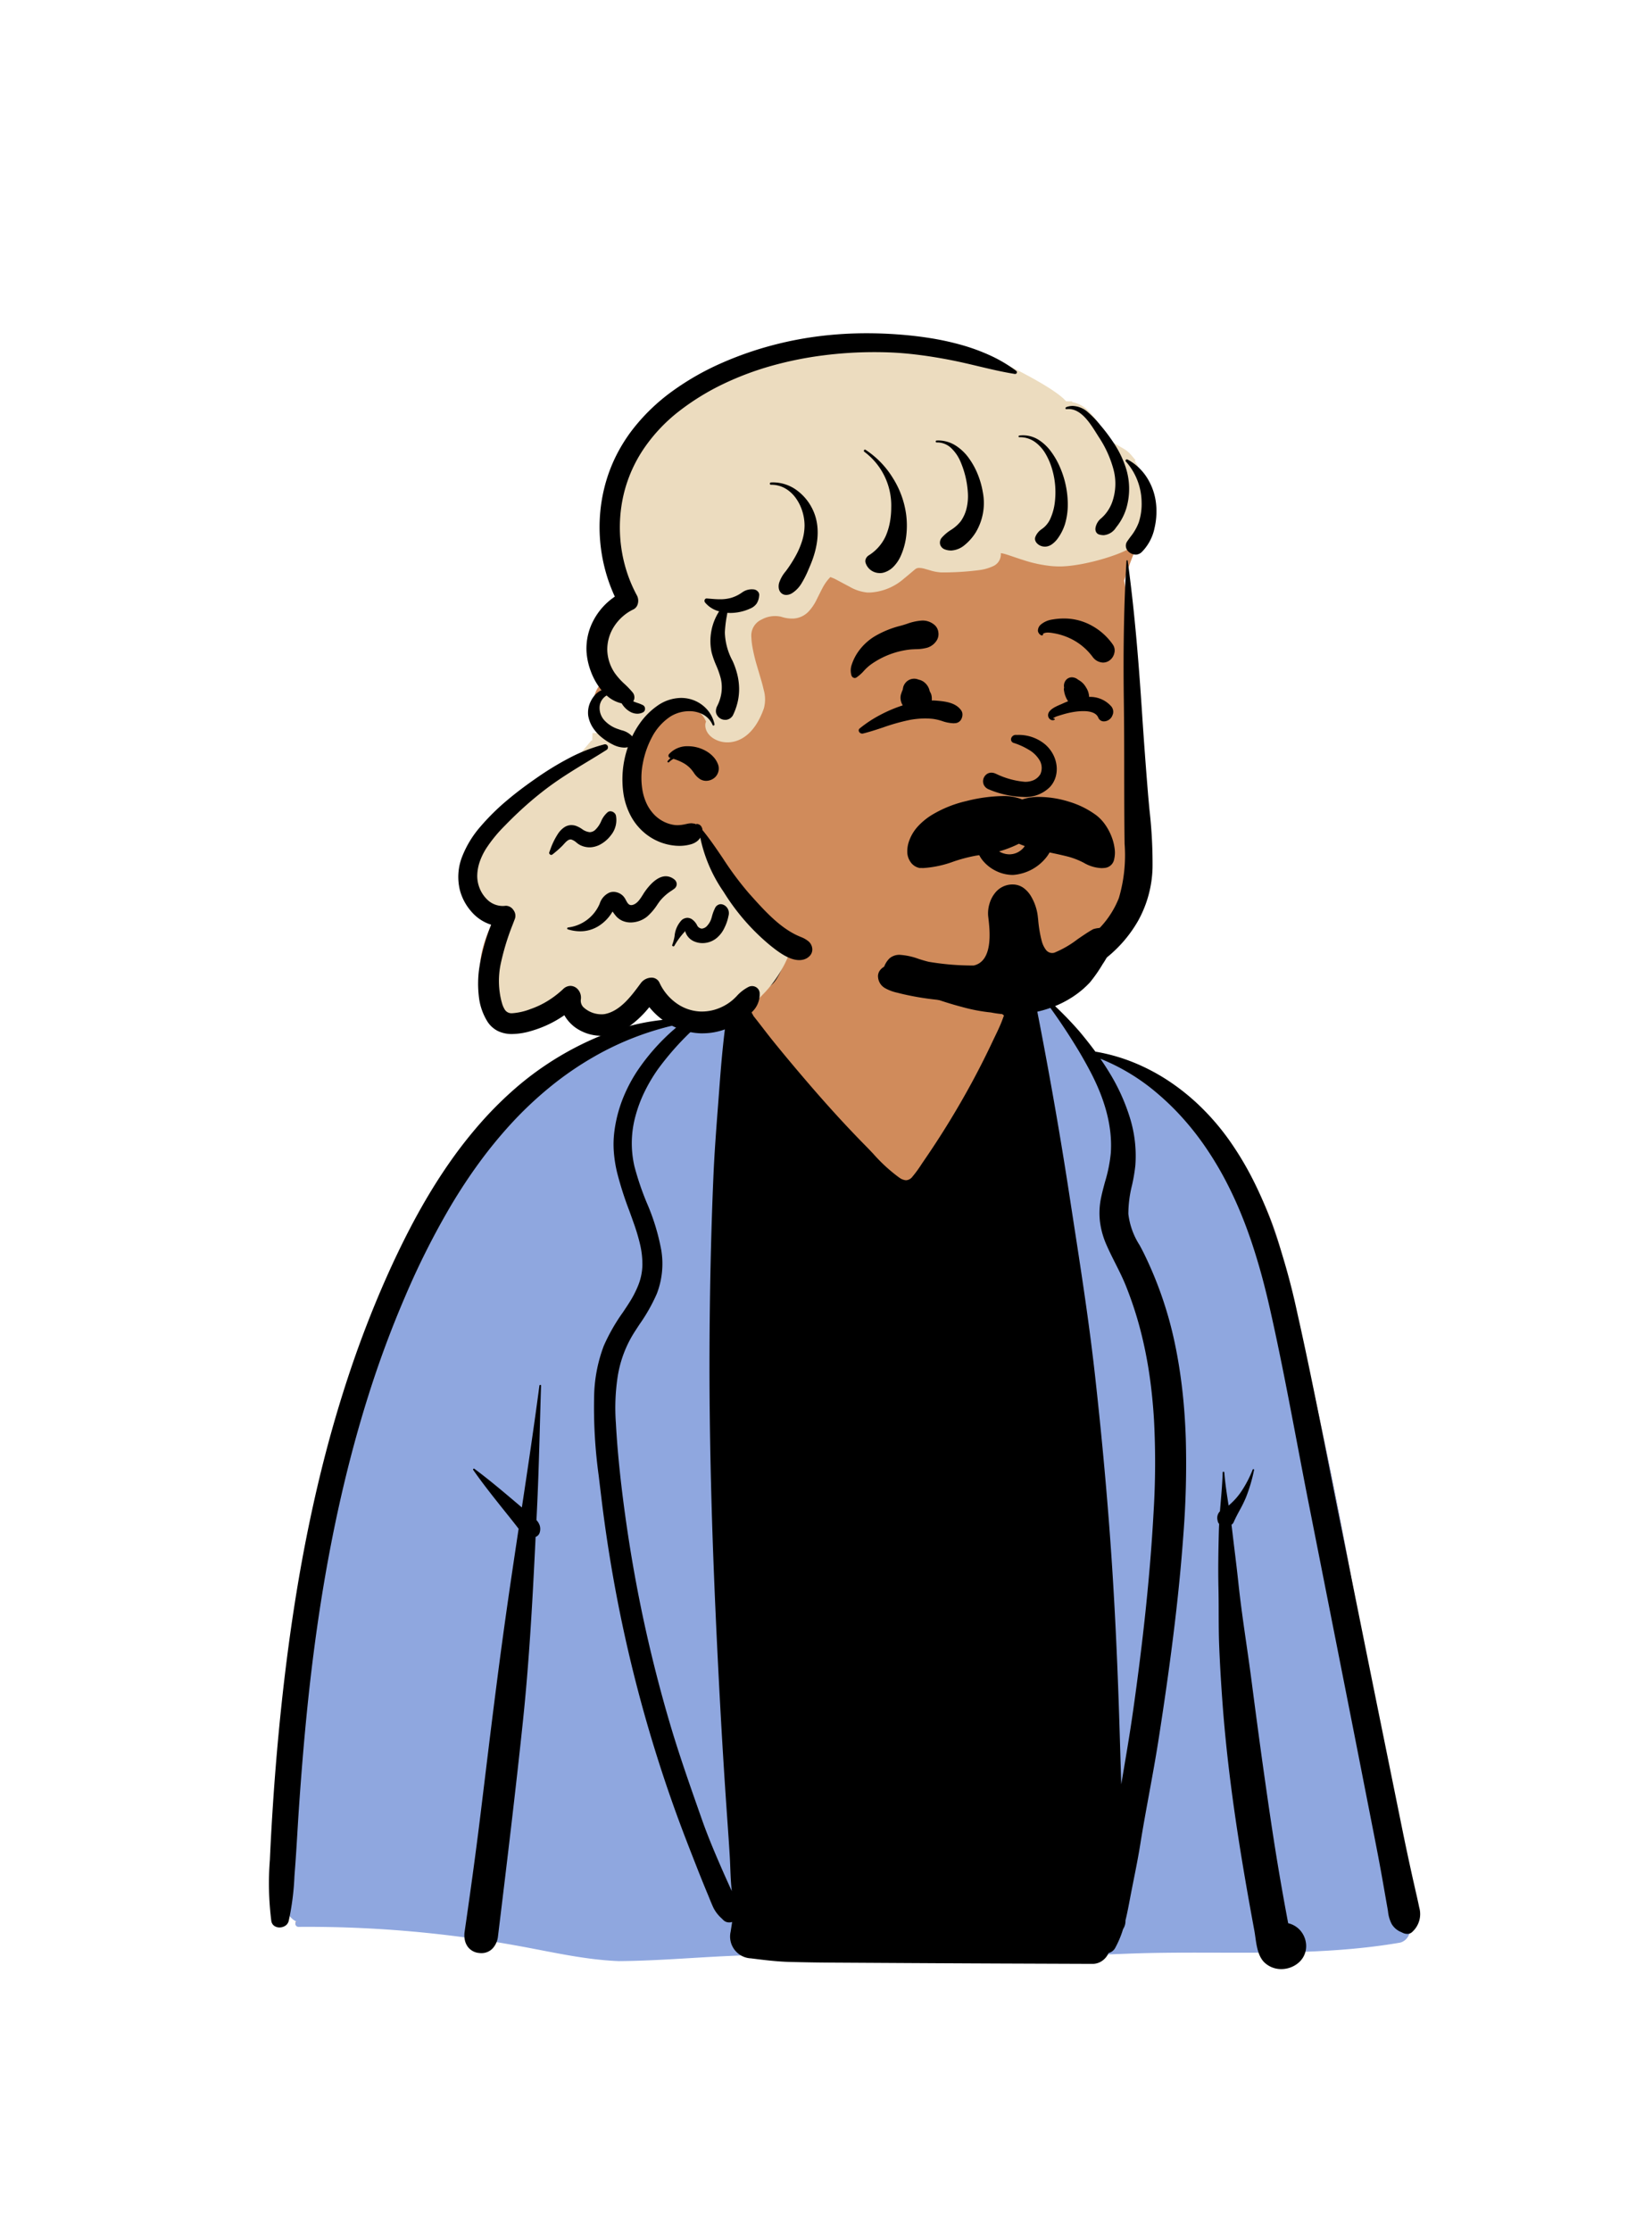 <svg id="peep-81" xmlns="http://www.w3.org/2000/svg" width="240" height="324" viewBox="0 0 240 324">
  <g id="BODY" transform="translate(31.056 135.053)">
    <path id="_Skin" data-name="✋ Skin" d="M145.681,58.086c-2.933-13.9-13.333-24.684-27.321-30.057-2.689-1.521-5.295-8.049-8.908-9.244-.579-.192.335,1.333,0,1.425a3.84,3.84,0,0,1-3.853-.814c-2.358-2.1-3.1-8.222-4.532-10.991C93.505-6.2,74.626-.485,72.1,15.657a59.03,59.03,0,0,1-6.176,3.09c-1.977.954-3.716,3.265-5.753,4.092-1.818.737-4.813.215-6.644.858C45.1,26.652,37.964,30.382,32.37,37.94c-1.179,1.594-2.507,3.554-3.58,5.164-5.53,6.368-9.371,13.506-12.908,21.164-9.9,22.477-12.589,47.365-15,71.582.055,4.237-2.756,15.987,1.4,18.019a.444.444,0,0,0,.3.771,170.658,170.658,0,0,1,31.434,2.672c5.007.885,9.987,2.1,15.087,2.3,10.587-.073,21.136-1.848,31.709-.168,12.71,0,28.157-.371,42.3-.914,13.215-.508,26.5.64,39.553-1.609a1.916,1.916,0,0,0,1.321-2.327,146.287,146.287,0,0,1-3.142-17.04,26.4,26.4,0,0,0-1.49-10.9Q154.04,92.087,145.681,58.086Z" transform="translate(9.718 -9.933)" fill="#d08b5b"/>
    <path id="_Jacket" data-name="🧥 Jacket" d="M109.452,1.441c.335-.091-.579-1.616,0-1.425,3.613,1.2,6.22,7.723,8.908,9.244,13.988,5.373,24.388,16.158,27.321,30.057q8.385,33.947,13.67,68.563a26.4,26.4,0,0,1,1.49,10.9l.135.9a136.749,136.749,0,0,0,3.007,16.137,1.916,1.916,0,0,1-1.321,2.327c-12.9,2.223-26.036,1.126-39.1,1.592l-2.724.1c-13.507.5-27.992.829-40.024.829-10.573-1.679-21.122.1-31.709.168-5.1-.2-10.08-1.414-15.087-2.3a170.658,170.658,0,0,0-31.434-2.672.444.444,0,0,1-.3-.771c-4.157-2.031-1.346-13.781-1.4-18.019L1.1,114.9C3.461,91.373,6.282,67.3,15.882,45.5l.288-.62c3.459-7.423,7.24-14.348,12.621-20.544l.329-.493c1.008-1.506,2.19-3.236,3.251-4.671C37.964,11.614,45.1,7.884,53.523,4.928c1.832-.643,4.827-.12,6.644-.858,1.905-.773,3.55-2.845,5.372-3.89v7.8L91.906,33.962,106.86,11.023l1.521-9.4A5.371,5.371,0,0,0,109.452,1.441Z" transform="translate(9.718 8.919)" fill="#8fa7df"/>
    <path id="_Ink" data-name="🖍 Ink" d="M147.074,155.476a3.518,3.518,0,0,1-2.457-.954c-.931-.9-1.142-2.388-1.327-3.7-.045-.317-.087-.617-.138-.9l-.257-1.394c-1.1-6.015-1.936-11.037-2.617-15.8-.817-5.721-1.393-10.927-1.759-15.915-.223-3.052-.38-5.748-.48-8.243-.066-1.635-.07-3.3-.075-4.9,0-.935-.005-1.9-.02-2.855l-.013-.706c-.062-2.811-.007-5.636.061-8.27.009-.367.026-.733.04-1.01a.909.909,0,0,1-.2-.38l-.038-.173a1.384,1.384,0,0,1,.355-1.287c.037-.466.077-.94.116-1.4v0c.118-1.387.239-2.822.279-4.232a.111.111,0,0,1,.115-.114.121.121,0,0,1,.124.114c.125,1.6.378,3.229.623,4.8a9.921,9.921,0,0,0,2.083-2.414,16.4,16.4,0,0,0,1.405-2.781A.112.112,0,0,1,143,82.87a.1.1,0,0,1,.1.133A23.057,23.057,0,0,1,141.917,87,18.789,18.789,0,0,1,141,88.863c-.3.55-.6,1.119-.853,1.7a.886.886,0,0,1-.321.385l.043.333.04.333c.118,1.02.244,2.053.366,3.052.147,1.206.3,2.453.437,3.681l.123,1.124c.309,2.915.735,5.87,1.148,8.728v0c.251,1.737.51,3.534.74,5.3.528,4.061,1.161,8.868,1.851,13.734.642,4.521,1.337,9.336,2.149,14.12.334,1.969.688,3.97,1.053,5.945l.283,1.515a3.354,3.354,0,0,1,1.8,1.1,3.5,3.5,0,0,1,.79,1.831,3.22,3.22,0,0,1-.328,1.856,3.168,3.168,0,0,1-.6.811,3.665,3.665,0,0,1-.915.648A3.843,3.843,0,0,1,147.074,155.476Zm-27.422-.758h-.009l-13.836-.053c-5.7-.023-11.494-.056-17.1-.089H88.7l-7-.04c-1.836-.009-3.825-.043-6.08-.1-1.913-.053-3.787-.29-5.6-.518a3.17,3.17,0,0,1-2.954-3.889c.043-.29.09-.584.135-.868v-.008c.026-.161.054-.344.082-.522a1.364,1.364,0,0,1-.428.069,1.187,1.187,0,0,1-.837-.327l-.319-.312a5.216,5.216,0,0,1-1.118-1.451c-.2-.419-.38-.86-.552-1.287-.074-.184-.15-.373-.228-.56-.55-1.314-1.091-2.65-1.61-3.971-1.118-2.844-2.121-5.41-3.063-8.015-1.91-5.279-3.628-10.723-5.108-16.181-1.308-4.825-2.457-9.785-3.416-14.743-.95-4.909-1.737-9.939-2.339-14.951l-.288-2.388-.084-.705a72.565,72.565,0,0,1-.659-11.7,21.739,21.739,0,0,1,1.395-7.137,27.24,27.24,0,0,1,2.8-4.9c.184-.276.374-.561.559-.843l.141-.216.141-.221a15.088,15.088,0,0,0,1.372-2.63,8.429,8.429,0,0,0,.6-2.9,12.629,12.629,0,0,0-.352-3.092,28.581,28.581,0,0,0-.895-2.992l-.17-.483-.114-.32c-.123-.343-.249-.69-.371-1.027l-.007-.019a49.608,49.608,0,0,1-1.776-5.572,19.149,19.149,0,0,1-.457-2.863,14.562,14.562,0,0,1,.058-2.959A19.856,19.856,0,0,1,51.306,29.3a22.224,22.224,0,0,1,2.13-4.162,30.557,30.557,0,0,1,6.391-6.95,42.693,42.693,0,0,0-12.59,4.772A47.115,47.115,0,0,0,40.786,27.4,54.35,54.35,0,0,0,35.1,32.78a65.982,65.982,0,0,0-4.651,5.7c-1.386,1.9-2.744,3.964-4.034,6.131A113.79,113.79,0,0,0,19.8,57.736a151.912,151.912,0,0,0-5.356,14.411c-1.484,4.689-2.833,9.684-4.009,14.846-1.1,4.829-2.075,9.934-2.9,15.174-.762,4.851-1.424,10.007-1.967,15.324-.486,4.755-.9,9.768-1.272,15.327-.064.968-.123,1.952-.18,2.9v.006c-.1,1.624-.2,3.3-.326,4.953-.035.448-.067.9-.1,1.344a37.391,37.391,0,0,1-.834,6.469,1.161,1.161,0,0,1-.506.7,1.527,1.527,0,0,1-.827.24,1.315,1.315,0,0,1-.762-.229,1.057,1.057,0,0,1-.427-.707,43.143,43.143,0,0,1-.211-8.887l.012-.268c.125-2.812.3-5.78.505-8.822.426-6.182.995-12.235,1.69-17.99.658-5.455,1.445-10.738,2.337-15.7.967-5.372,2.1-10.59,3.36-15.509,1.349-5.252,2.9-10.354,4.6-15.166.891-2.513,1.845-5,2.837-7.407,1.018-2.466,2.1-4.91,3.23-7.264s2.3-4.617,3.48-6.691c1.293-2.277,2.648-4.433,4.027-6.408a64.908,64.908,0,0,1,4.662-5.937,53.27,53.27,0,0,1,5.386-5.28A44.888,44.888,0,0,1,48.511,19.8a32.631,32.631,0,0,1,6.031-1.781,33.142,33.142,0,0,1,6.218-.58h.017a48.255,48.255,0,0,1,6.68-4.257.14.14,0,0,1,.067-.017.145.145,0,0,1,.131.091.128.128,0,0,1-.031.145l-.071.07h0c-.034.033-.069.068-.1.1a1.162,1.162,0,0,1,.762.389,14.886,14.886,0,0,1,2.174,3.113c.456.57.909,1.158,1.348,1.726h0c.484.628.985,1.277,1.489,1.9,1.394,1.726,2.931,3.57,4.7,5.637,2.917,3.412,5.634,6.4,8.308,9.135l.48.489c.358.362.707.732,1.078,1.124a23.586,23.586,0,0,0,3.688,3.392l.094.063a1.839,1.839,0,0,0,.97.378,1.259,1.259,0,0,0,.936-.529,16.835,16.835,0,0,0,1.272-1.737v0c.091-.136.185-.276.278-.413l.114-.167A125.361,125.361,0,0,0,102.114,26.7c.952-1.757,1.877-3.577,2.751-5.41l.26-.548c.12-.255.243-.511.363-.758.355-.736.722-1.5,1.014-2.271.086-.229.173-.466.266-.727a7.725,7.725,0,0,1-2.736-4.242,6.411,6.411,0,0,1-.155-2.309,6.714,6.714,0,0,1,.656-2.21.311.311,0,0,1,.288-.167.343.343,0,0,1,.345.249,9.231,9.231,0,0,0,1.5,3.327,6.378,6.378,0,0,0,1.177,1.317,6.121,6.121,0,0,0,.777.517c.16.095.324.192.482.3a1.78,1.78,0,0,1,.275-.021,1.941,1.941,0,0,1,1.4.6L110.7,13.7a.151.151,0,0,1,.038-.12.209.209,0,0,1,.154-.063.171.171,0,0,1,.178.133c1.979,9.984,3.612,19.159,4.993,28.049l.64,4.148.6,3.894c.952,6.182,1.944,12.781,2.694,19.511,1.035,9.307,1.813,17.886,2.381,26.226.537,7.914.927,16.329,1.228,26.482.043,1.452.088,2.929.132,4.356v.036q.035,1.144.07,2.288l.451-2.663c.408-2.415.877-5.224,1.271-8.006.731-5.153,1.319-9.866,1.8-14.409.537-5.094.922-9.827,1.177-14.47a117.214,117.214,0,0,0,.063-13.317c-.135-2.3-.361-4.524-.67-6.622a61.468,61.468,0,0,0-1.317-6.525,53.109,53.109,0,0,0-2.1-6.376c-.452-1.126-1.006-2.225-1.541-3.287-.425-.844-.864-1.716-1.25-2.6a12.074,12.074,0,0,1-.974-3.431,10.848,10.848,0,0,1,.178-3.564c.159-.757.363-1.509.56-2.237a21.412,21.412,0,0,0,.84-4.215,17.155,17.155,0,0,0-.086-3.085,20.354,20.354,0,0,0-.593-3.012,25.507,25.507,0,0,0-1-2.914c-.372-.906-.812-1.846-1.31-2.793-.483-.919-1.017-1.874-1.587-2.839a90.4,90.4,0,0,0-5.525-8.171.118.118,0,0,1-.015-.129.175.175,0,0,1,.15-.091.134.134,0,0,1,.1.04c.475.47.972.947,1.452,1.408a51.2,51.2,0,0,1,3.9,4.026c.865,1.039,1.607,1.981,2.267,2.879a26.579,26.579,0,0,1,5.72,1.64,29.038,29.038,0,0,1,5.2,2.8,32.288,32.288,0,0,1,4.591,3.779,35.137,35.137,0,0,1,3.88,4.563,45.684,45.684,0,0,1,3.5,5.808,59.031,59.031,0,0,1,2.7,6.219,101.21,101.21,0,0,1,3.727,13.056c1.624,7.2,3.084,14.566,4.5,21.69v0c.5,2.518,1.015,5.121,1.533,7.693.616,3.053,1.241,6.158,1.846,9.161l.023.116c1.394,6.924,2.836,14.083,4.268,21.137l.092.453.026.126c.967,4.759,1.967,9.68,2.948,14.52.512,2.52,1.06,5.087,1.629,7.632.1.426.195.858.291,1.277l0,.012c.2.857.4,1.744.581,2.619a3.492,3.492,0,0,1-.976,3.5,1.025,1.025,0,0,1-.779.326,1.493,1.493,0,0,1-.626-.145l-.143-.067-.138-.067a2.78,2.78,0,0,1-1.359-1.183,5.075,5.075,0,0,1-.516-1.791h0c-.021-.129-.042-.262-.065-.393-.144-.816-.29-1.645-.43-2.447l-.012-.07q-.145-.825-.29-1.651c-.38-2.158-.787-4.268-1.17-6.227l-2.033-10.361c-.446-2.272-1.034-5.267-1.631-8.286-1.8-9.11-3.626-18.349-5.393-27.285l-.461-2.334c-.589-2.977-1.165-6.01-1.723-8.942-1.219-6.411-2.479-13.04-3.943-19.505l-.121-.531-.123-.53c-.513-2.183-1.034-4.157-1.6-6.032-.628-2.1-1.286-4.019-2.012-5.866a57.512,57.512,0,0,0-2.561-5.634,48.336,48.336,0,0,0-3.243-5.335,40.951,40.951,0,0,0-3.055-3.837,37.488,37.488,0,0,0-3.548-3.459,29.842,29.842,0,0,0-8.378-5.119c.434.625.849,1.261,1.234,1.89a28.767,28.767,0,0,1,3.007,6.522,18.634,18.634,0,0,1,.84,7.1,24.831,24.831,0,0,1-.489,2.887,17.292,17.292,0,0,0-.526,4.129,10.67,10.67,0,0,0,1.63,4.54h0c.218.4.444.824.645,1.233A55.464,55.464,0,0,1,131.6,64.635c.46,2.188.827,4.491,1.092,6.845.247,2.2.412,4.523.492,6.907a132.165,132.165,0,0,1-.34,13.855c-.335,4.7-.825,9.607-1.5,15-.562,4.511-1.235,9.254-2.119,14.925-.409,2.622-.895,5.276-1.365,7.842v0c-.441,2.408-.9,4.9-1.288,7.353-.274,1.716-.621,3.456-.956,5.139-.153.77-.312,1.566-.462,2.349l-.226,1.189c-.113.59-.251,1.285-.41,1.969l-.094.39v.07a2.148,2.148,0,0,1-.347,1.194,14.527,14.527,0,0,1-1.126,2.7,1.519,1.519,0,0,1-.987.784,2.682,2.682,0,0,1-.909,1.118A2.424,2.424,0,0,1,119.652,154.719ZM66.129,14.841c-.658.62-1.335,1.243-1.99,1.844l-.007.006c-.452.416-.92.845-1.377,1.271l-.411.384-.409.386A41.165,41.165,0,0,0,56.5,24.787a23.736,23.736,0,0,0-1.921,3.235A19.524,19.524,0,0,0,53.26,31.51a14.9,14.9,0,0,0-.171,7.4A40.814,40.814,0,0,0,54.884,44.2a31.465,31.465,0,0,1,2.105,6.89,12.111,12.111,0,0,1-.645,6.29,25.3,25.3,0,0,1-2.512,4.448l0,0c-.262.4-.532.809-.792,1.218a16.857,16.857,0,0,0-2.379,6.319,30.243,30.243,0,0,0-.272,6.8c.127,2.333.323,4.723.6,7.306.243,2.276.543,4.655.918,7.273.7,4.866,1.579,9.775,2.627,14.59s2.281,9.64,3.671,14.363c1.33,4.521,2.917,9.03,4.451,13.39l.237.673c.844,2.4,1.822,4.708,2.752,6.847.476,1.091.995,2.252,1.587,3.549-.133-1.114-.178-2.262-.221-3.372v0c-.021-.545-.043-1.108-.075-1.654-.1-1.712-.223-3.449-.341-5.128-.043-.615-.092-1.312-.138-1.98-.323-4.69-.623-9.546-.891-14.433-.525-9.618-.9-18.042-1.157-25.753-.3-9.245-.441-17.676-.417-25.774.027-8.928.219-17.6.571-25.779.145-3.378.407-6.808.661-10.126v0c.047-.619.1-1.32.152-1.994l.064-.865c.242-3.263.566-7.1,1.14-10.851a8.029,8.029,0,0,1-.41-1.124l-.038-.144.027,0A1.207,1.207,0,0,1,66.129,14.841ZM30.84,153.159a2.791,2.791,0,0,1-.373-.026,2.3,2.3,0,0,1-1.577-.879,2.52,2.52,0,0,1-.446-1.012,3.412,3.412,0,0,1-.028-1.188c.679-4.686,1.557-10.878,2.328-17.212l.8-6.549c.9-7.408,1.97-16.023,3.2-24.534.494-3.426,1-6.794,1.517-10.229l-.179-.233c-.553-.719-1.13-1.438-1.688-2.133h0l-.009-.012-.543-.677c-1.593-2-2.913-3.676-4.183-5.5a.1.1,0,0,1,0-.11.129.129,0,0,1,.108-.072.093.093,0,0,1,.058.02c1.842,1.361,3.589,2.818,5.364,4.316l1.542,1.306c.9-5.941,1.764-11.765,2.55-17.688a.131.131,0,0,1,.13-.115.107.107,0,0,1,.078.031.113.113,0,0,1,.029.084c-.057,1.8-.107,3.627-.156,5.4-.11,3.978-.224,8.091-.414,12.132l-.095,1.993a2.148,2.148,0,0,1,.476.788,1.753,1.753,0,0,1,0,1,.958.958,0,0,1-.6.649l-.09,1.853c-.391,8-.875,16.554-1.759,24.972-1.081,10.295-2.349,20.744-3.576,30.849l-.041.336a3.093,3.093,0,0,1-.756,1.731A2.218,2.218,0,0,1,30.84,153.159ZM72.013,12.982a1.111,1.111,0,0,1-.649-.185l-.178-.135-.086-.07a1.273,1.273,0,0,1-.336-1.272,6.42,6.42,0,0,1,1.144-1.745,11.724,11.724,0,0,0,.725-.945,17.576,17.576,0,0,0,1.407-2.557,27.046,27.046,0,0,0,1.471-4.939c.08-.348.162-.707.247-1.062A.09.09,0,0,1,75.85,0a.1.1,0,0,1,.1.071,12.4,12.4,0,0,1-.135,6.565,19.15,19.15,0,0,1-1.206,3.348l-.175.377a10.634,10.634,0,0,1-.721,1.348A3.847,3.847,0,0,1,72.684,12.8,1.214,1.214,0,0,1,72.013,12.982Z" transform="translate(8.028 -4.565)"/>
  </g>
  <g id="HEAD" transform="translate(78.592 38.043)">
    <path id="_Skin-2" data-name="✋ Skin" d="M97.794,18.908c-.468-1.185-1.3-2.674-2.68-2.733-1.071-3.281-3.732-6.623-7.435-6.534C76.811-1.5,63.129-.975,48.825,1.383c-7.547,1.4-15.209,4.151-20.838,9.573-6.741,6.383-9.366,17.521-4.087,25.593C19.338,39,19.249,44.816,21.2,49.014c-2.345,1.626-2.488,5.572.153,6.812a2.41,2.41,0,0,0,.227,1.685A22.287,22.287,0,0,1,17.157,60.1a2.087,2.087,0,0,0-1.131,1.372C11.4,64.519-.136,71.955,0,77.873-.066,80.96,2.218,82.992,4.994,83.8c-1.652,3.31-2.906,7.177-1.324,10.748.437,1.079,3.712,4.25,3.876,4.308.288.248,4.986-1.914,7.269-3.017a4.555,4.555,0,0,0,6.177,3.41c2.517-.761,4.064-2.9,5.652-4.84,2.107,4.608,8.307,4.661,12.314,2.674a15.8,15.8,0,0,0,7.858-8.4,43.12,43.12,0,0,0,26.35,3.542,2.562,2.562,0,0,0,2.926,1.286C80.766,92.1,85.934,92.024,89.9,88.8c8.26-5.943,8.955-16.9,8.379-26.241-.511-9.313-.064-18.7-1.752-27.915a53.162,53.162,0,0,1,3.08-7.658C100.829,24.311,100.8,20.339,97.794,18.908Z" transform="translate(-11.806 11.624)" fill="#d08b5b"/>
    <path id="_Hair" data-name="💈 Hair" d="M58.823,0h.321q.8.005,1.589.031A58.319,58.319,0,0,1,69.72,1.11l.5.1c.816.16,1.547.321,2.712.594l2.313.547c1.178.275,2.045.466,2.845.619l.1.02S84.358,5.947,86.349,7.9l.2.2.085.085L87.5,8.2l.008.11h.007a4.395,4.395,0,0,1,2.36,1.275l.077.075.074.075A12.446,12.446,0,0,1,91.657,11.9l.14.222.252.4.2.321q.2.315.382.624l.12.205.087.151,2.235,1.307a3.824,3.824,0,0,1,.883.724l.073.081.071.083.609.726-.123.128.059.078.106.146.1.148.1.15.043.066.066.142.032.071.025.058.076.039.155.281a10.314,10.314,0,0,1,1.269,4.813,9.62,9.62,0,0,1-.467,3.266,7.271,7.271,0,0,1-1.1,2.038l-.434.6-.089.123-.106.15-.049.071c-.706,1.025-6.74,2.966-10.449,3.059l-.112,0h-.143q-.531,0-1.026-.039a19.126,19.126,0,0,1-4.31-.913l-.322-.1-1.707-.575-.129-.042-.156-.049a5.512,5.512,0,0,0-.835-.206l-.038,0,0,.071v.121a1.886,1.886,0,0,1-1.207,1.728,6.621,6.621,0,0,1-1.841.524l-.122.019a41.128,41.128,0,0,1-5.218.332q-.142,0-.286,0a6.916,6.916,0,0,1-1.733-.34l-.369-.106-.2-.055a3.712,3.712,0,0,0-.773-.151l-.057,0h-.056a.864.864,0,0,0-.57.179l-.085.068-1.146.963c-.149.125-.283.235-.381.313l-.04.032a8.137,8.137,0,0,1-4.84,2.01l-.118,0h-.123q-.135,0-.27,0A6.328,6.328,0,0,1,55.14,35.1l-.219-.112-.153-.08-.248-.132-.787-.422-.4-.211a5.543,5.543,0,0,0-.929-.416l-.029-.008-.017.016A6.655,6.655,0,0,0,51.2,35.369l-.058.108-.084.161-.547,1.092-.1.2a7.067,7.067,0,0,1-1.148,1.735A3.311,3.311,0,0,1,47,39.742l-.091,0-.108,0a4.915,4.915,0,0,1-1.369-.2l-.114-.033-.111-.034a4,4,0,0,0-2.8.4,2.549,2.549,0,0,0-1.52,2.371,11.294,11.294,0,0,0,.174,1.659l.029.164a25.3,25.3,0,0,0,.6,2.463l.61,2.063.069.241.069.248c.1.361.178.675.243.971a4.987,4.987,0,0,1,.041,2.706c-1.1,3.193-3.01,4.889-5.185,4.96l-.075,0h-.093c-1.67-.018-3.184-1.109-3.165-2.523a1.161,1.161,0,0,1,.079-.411l.022-.053.011-.022-.017-.042a3.875,3.875,0,0,0-3.095-2.308l-.079-.009-.078-.008c-.077-.007-.153-.011-.225-.014l-.071,0h-.085c-1.858,0-3.7,1.243-5.143,3.271a11.255,11.255,0,0,0-.833,1.373l-.083.164-.4.825-.272.8c-1.5,4.392-.739,8.987,2.182,11.363l.089.071a6.96,6.96,0,0,0,3.611,1.465c.152.016.305.025.452.029l.109,0h.125a4.922,4.922,0,0,0,1.212-.159,1.645,1.645,0,0,0,.658-.307,1,1,0,0,0,.1-.093l.022-.027L32.5,71.1l2,.3a19.038,19.038,0,0,0,2.916,6.968l.1.161.175.277.178.277a30.783,30.783,0,0,0,6.273,7.2l.161.13.216.171.2.155c.385.3.705.532,1.026.74l.08.051.757.481-.351.826a17.728,17.728,0,0,1-3.346,5.173l-.132.139-.969,1-.745-.951a.078.078,0,0,0-.042-.02l-.014,0h-.018l-.012,0-.012.006a4.712,4.712,0,0,0-1.3.989l-.064.066-.074.078-.1.107A8.015,8.015,0,0,1,33.9,97.872l-.133,0h-.134l-.144,0a8,8,0,0,1-6.9-4.756c-.052-.11-.1-.146-.187-.154h-.056a.918.918,0,0,0-.631.3L25.7,93.3l-.5.67-.191.253c-1.775,2.336-3.233,3.614-5.19,4a3.272,3.272,0,0,1-.49.057l-.105,0h-.061a5.416,5.416,0,0,1-2.568-.673,2.681,2.681,0,0,1-1.54-2.531l.006-.07.014-.116c.065-.579-.4-.894-.751-.61l-.024.02-.029.027a14.316,14.316,0,0,1-4.943,3.072l-.16.056-.237.081a8.96,8.96,0,0,1-2.789.592,2.215,2.215,0,0,1-1.781-.761,3.433,3.433,0,0,1-.652-1.267l-.03-.093L3.61,95.8l-.041-.139a12.929,12.929,0,0,1-.124-6.007,32.155,32.155,0,0,1,1.62-5.41l.16-.425.33-.868c.033-.087-.165-.391-.287-.425l-.014,0-.112.012c-.078.007-.157.013-.238.016l-.123,0H4.7C2.025,82.524-.016,79.9,0,77.112.023,74.5,1.331,72.262,3.829,69.6l.217-.229.235-.244.232-.238a52.363,52.363,0,0,1,6.851-5.939l.2-.14.218-.154c.8-.56,1.569-1.067,2.64-1.734l.63-.39L17.6,57.511l.181-.1.032-1.048,2.461.051a4.941,4.941,0,0,1-1.562-1.21,3.379,3.379,0,0,1,.477-5.1l.06-.039.716-.443.586.515a3.829,3.829,0,0,0,1.616.884l.089.02.442.094.086.14.05-.072a.075.075,0,0,0,0-.021l0-.01-.009-.014-.056-.069-.061-.074a11.625,11.625,0,0,0-.817-.843L21.6,49.9l-.219-.213a8.25,8.25,0,0,1-1.2-1.4,7.318,7.318,0,0,1-1.284-3.958,7.6,7.6,0,0,1,4.4-6.846c.093-.043.161-.353.05-.557a22,22,0,0,1-1.988-15.628A22.86,22.86,0,0,1,29.824,8.736C37.172,3.04,47.365.1,58.18,0l.328,0Z" transform="translate(-10.334 12.047)" fill="#ecdcbf"/>
    <path id="_Ink-2" data-name="🖍 Ink" d="M20.794,102.024h-.116a6.548,6.548,0,0,1-3.093-.837,5.614,5.614,0,0,1-2.174-2.15,16.268,16.268,0,0,1-4.567,2.212l-.146.043a10.326,10.326,0,0,1-2.863.478,4.718,4.718,0,0,1-2-.4,3.857,3.857,0,0,1-1.616-1.439,8.7,8.7,0,0,1-1.239-3.707,15.916,15.916,0,0,1,.054-3.94,28.787,28.787,0,0,1,1.746-6.388A6.287,6.287,0,0,1,1.9,83.984,7.684,7.684,0,0,1,.886,82.524a7.572,7.572,0,0,1-.646-1.64,8.043,8.043,0,0,1,.354-4.951A14.848,14.848,0,0,1,3.23,71.638a32.747,32.747,0,0,1,3.88-3.825c1.266-1.07,2.688-2.146,4.349-3.289a43.007,43.007,0,0,1,4.672-2.841,23.64,23.64,0,0,1,5.081-1.977.482.482,0,0,1,.118-.015.426.426,0,0,1,.4.316.433.433,0,0,1-.187.5c-.914.583-1.854,1.153-2.762,1.7-1.7,1.031-3.454,2.1-5.105,3.282-1.167.838-2.338,1.768-3.482,2.764-1.077.938-2.164,1.967-3.231,3.056l-.23.236A20.456,20.456,0,0,0,4.05,74.828a9.406,9.406,0,0,0-.926,1.906A6.523,6.523,0,0,0,2.757,78.8a4.807,4.807,0,0,0,.351,1.806,4.67,4.67,0,0,0,1,1.54A3.255,3.255,0,0,0,6.44,83.174a3.217,3.217,0,0,0,.389-.024,1,1,0,0,1,.121-.007,1.354,1.354,0,0,1,1.076.639A1.348,1.348,0,0,1,8.239,85l-.33.867a35.087,35.087,0,0,0-1.7,5.52,12,12,0,0,0,.076,5.658l.039.132a3.586,3.586,0,0,0,.47,1.1,1.162,1.162,0,0,0,1,.474H7.82a9.12,9.12,0,0,0,2.7-.616,12.572,12.572,0,0,0,2.514-1.2,13.984,13.984,0,0,0,2.208-1.7,1.54,1.54,0,0,1,1.054-.457,1.47,1.47,0,0,1,1.085.512,1.8,1.8,0,0,1,.435,1.4l-.006.046a1.369,1.369,0,0,0,.354,1.122,3.855,3.855,0,0,0,2.68,1.046,2.421,2.421,0,0,0,.466-.041c2.217-.44,3.816-2.6,5.1-4.336l.136-.183a1.965,1.965,0,0,1,1.506-.763,1.26,1.26,0,0,1,1.194.763,7.5,7.5,0,0,0,2.408,2.922A6.417,6.417,0,0,0,35.221,98.5l.182,0a6.633,6.633,0,0,0,1.9-.28,7.215,7.215,0,0,0,1.754-.8,6.83,6.83,0,0,0,1.283-1.045l.1-.1a5.918,5.918,0,0,1,1.7-1.331,1.139,1.139,0,0,1,1.346.195,1.041,1.041,0,0,1,.3.755A3.507,3.507,0,0,1,42.7,98.541a10.238,10.238,0,0,1-4.583,2.754,9.527,9.527,0,0,1-2.6.371c-.1,0-.194,0-.289,0a9.6,9.6,0,0,1-2.14-.318,10.089,10.089,0,0,1-2.012-.774,10.257,10.257,0,0,1-3.322-2.713,14.756,14.756,0,0,1-3.068,2.9,7.9,7.9,0,0,1-1.83.924A6.342,6.342,0,0,1,20.794,102.024Zm52.825-5.01a37.762,37.762,0,0,1-4.432-.261,40.333,40.333,0,0,1-4.744-.818l-.675-.169a6.323,6.323,0,0,1-1.783-.671,2.012,2.012,0,0,1-.993-1.529,1.418,1.418,0,0,1,.188-.923,1.957,1.957,0,0,1,.706-.659,1.911,1.911,0,0,1,.995-.253,5.581,5.581,0,0,1,1.386.241l.124.032a40.6,40.6,0,0,0,4.151.87,34.544,34.544,0,0,0,5.132.375,38.732,38.732,0,0,0,3.982-.209,31.574,31.574,0,0,0,7.615-1.714,21.455,21.455,0,0,0,6.742-3.877,13.4,13.4,0,0,0,3.961-5.435,21.988,21.988,0,0,0,.83-7.878c0-.241-.008-.515-.011-.78-.037-3.19-.041-6.434-.045-9.572v0c0-3.467-.009-7.052-.058-10.58-.1-7.431.024-14.023.387-20.154a.1.1,0,0,1,.1-.088.069.069,0,0,1,.073.064c1.076,7.828,1.664,15.654,2.1,22.277.236,3.606.518,7.42.837,11.337.071.867.154,1.756.235,2.616h0a68.136,68.136,0,0,1,.441,8.36,16.7,16.7,0,0,1-2.1,7.714,18.817,18.817,0,0,1-5.359,5.943c-3.853,2.839-8.895,4.669-14.985,5.439A38.446,38.446,0,0,1,73.619,97.014Zm-24.091-5.98c-1.535,0-3.19-1.321-4.179-2.11a31.655,31.655,0,0,1-6.663-7.585l-.18-.28a21.471,21.471,0,0,1-3.348-7.814l-.079.128-.014.02a1.916,1.916,0,0,1-.3.323,2.625,2.625,0,0,1-1.07.526,5.993,5.993,0,0,1-1.563.2,7.072,7.072,0,0,1-.718-.037,8,8,0,0,1-2.2-.546,8.1,8.1,0,0,1-1.957-1.139,8.324,8.324,0,0,1-2.166-2.575,10.157,10.157,0,0,1-1.076-3.178,14.265,14.265,0,0,1,.623-6.855,2.272,2.272,0,0,1-.528.06,3.808,3.808,0,0,1-1.611-.421,8.651,8.651,0,0,1-1.417-.874,6.208,6.208,0,0,1-1.43-1.461,4.566,4.566,0,0,1-.774-1.884,3.658,3.658,0,0,1,.407-2.158,3.76,3.76,0,0,1,.655-.924,2.62,2.62,0,0,1,.874-.607,9.6,9.6,0,0,1-1.563-2.769,9.808,9.808,0,0,1-.624-2.933,8.75,8.75,0,0,1,1.04-4.487,9.484,9.484,0,0,1,3.079-3.407A23.7,23.7,0,0,1,21.3,34.2a24.1,24.1,0,0,1-.643-8.519,23.535,23.535,0,0,1,.833-4.224,22.55,22.55,0,0,1,1.556-3.892,23.529,23.529,0,0,1,2.176-3.455A28.182,28.182,0,0,1,31.05,8.449a38.717,38.717,0,0,1,7.175-4.11,49.944,49.944,0,0,1,7.763-2.686A51.448,51.448,0,0,1,52.634.4,55.848,55.848,0,0,1,59.348,0c1.534,0,3.115.061,4.7.181C65.592.3,67.08.469,68.469.69a40.3,40.3,0,0,1,4.473.961,28.839,28.839,0,0,1,4.275,1.544,20.666,20.666,0,0,1,3.829,2.258.257.257,0,0,1,.1.29.247.247,0,0,1-.241.166.332.332,0,0,1-.052,0c-1.789-.286-3.582-.712-5.316-1.125-1.31-.312-2.665-.634-4.011-.894-1.635-.316-3.121-.558-4.545-.739-1.622-.207-3.122-.331-4.586-.379-.648-.021-1.3-.032-1.953-.032a58.257,58.257,0,0,0-7.464.477,52.221,52.221,0,0,0-7.424,1.5,43.528,43.528,0,0,0-7.049,2.643,35.435,35.435,0,0,0-6.339,3.891,23.958,23.958,0,0,0-5.069,5.3,20.156,20.156,0,0,0-3.024,6.668,20.881,20.881,0,0,0-.564,3.791,21.206,21.206,0,0,0,.133,3.822,20.971,20.971,0,0,0,.82,3.733,20.269,20.269,0,0,0,1.5,3.524,1.665,1.665,0,0,1,.1,1.273,1.218,1.218,0,0,1-.632.747A6.605,6.605,0,0,0,23.9,41.121,6.77,6.77,0,0,0,22.691,42.5a6.188,6.188,0,0,0-1.044,3.484,6.269,6.269,0,0,0,1.106,3.385,9.953,9.953,0,0,0,1.435,1.592,12.864,12.864,0,0,1,1.151,1.205,1.131,1.131,0,0,1,.249.656,1.03,1.03,0,0,1-.172.633c.2.086.4.156.6.225a5.7,5.7,0,0,1,.821.33.585.585,0,0,1,.295.533.558.558,0,0,1-.295.51,1.809,1.809,0,0,1-.822.2,2.179,2.179,0,0,1-1.07-.3,3.215,3.215,0,0,1-.886-.75,3.966,3.966,0,0,1-.322-.454,4.824,4.824,0,0,1-2.182-1.144,2.071,2.071,0,0,0-1,1.454,2.677,2.677,0,0,0,.658,2.138,4.66,4.66,0,0,0,2.055,1.3l.092.033c.117.042.233.081.345.118a3.055,3.055,0,0,1,1.564.892,12.554,12.554,0,0,1,1.093-1.868,10.43,10.43,0,0,1,2.589-2.592,6.073,6.073,0,0,1,3.417-1.121c.154,0,.311.007.465.02a5.027,5.027,0,0,1,2.828,1.184,4.8,4.8,0,0,1,.992,1.166,4.612,4.612,0,0,1,.571,1.454.149.149,0,0,1-.033.126.173.173,0,0,1-.129.066.116.116,0,0,1-.109-.077,3.106,3.106,0,0,0-1.394-1.536,4.186,4.186,0,0,0-2.008-.479,5.191,5.191,0,0,0-2.751.789,8.071,8.071,0,0,0-2.651,2.968,13.19,13.19,0,0,0-1.331,3.794,10.821,10.821,0,0,0-.05,3.977,7.684,7.684,0,0,0,.6,1.9A5.965,5.965,0,0,0,28.5,69.941a5.106,5.106,0,0,0,1.334.975,4.866,4.866,0,0,0,1.576.494,3.336,3.336,0,0,0,.439.029,5.432,5.432,0,0,0,1.077-.13l.338-.071a2.773,2.773,0,0,1,.573-.072c.048,0,.1,0,.142.006l.367.049.209.1a.652.652,0,0,0,.122.048h0a.836.836,0,0,0-.173-.114c.033,0,.065,0,.093,0a.822.822,0,0,1,.642.28,1.092,1.092,0,0,1,.245.641.219.219,0,0,1,.055.046c1.061,1.3,2.014,2.713,2.937,4.078a45.951,45.951,0,0,0,3.7,4.972l.735.823C44.873,84.272,47,86.5,49.529,87.574l.305.127a3.812,3.812,0,0,1,1.041.606,1.572,1.572,0,0,1,.552,1.046,1.335,1.335,0,0,1-.335,1.036,1.879,1.879,0,0,1-.949.57A2.476,2.476,0,0,1,49.528,91.034Zm-18.273-2a.192.192,0,0,1-.157-.079.132.132,0,0,1-.011-.129,7.47,7.47,0,0,0,.339-1.273,3.835,3.835,0,0,1,1.038-2.336,1.32,1.32,0,0,1,.823-.322,1.25,1.25,0,0,1,.769.287,2.382,2.382,0,0,1,.591.7l.024.043a.849.849,0,0,0,.715.537,1.181,1.181,0,0,0,.816-.464,2.8,2.8,0,0,0,.549-.95l.03-.1c.024-.079.049-.166.075-.257a5.8,5.8,0,0,1,.428-1.167.968.968,0,0,1,.833-.614,1.166,1.166,0,0,1,.521.143,1.34,1.34,0,0,1,.619,1.557,6.574,6.574,0,0,1-.6,1.76,4.221,4.221,0,0,1-1.026,1.379,3.242,3.242,0,0,1-1.526.756,3.28,3.28,0,0,1-.622.06,2.982,2.982,0,0,1-1.113-.208,2.274,2.274,0,0,1-1.353-1.356,1.024,1.024,0,0,1-.074-.216.473.473,0,0,1-.122.211,10.735,10.735,0,0,0-1.422,1.952A.154.154,0,0,1,31.255,89.038ZM17.711,86.85a6.055,6.055,0,0,1-1.787-.283.129.129,0,0,1-.1-.141.147.147,0,0,1,.135-.132,5.731,5.731,0,0,0,4.5-3.259l.087-.195a2.608,2.608,0,0,1,1.429-1.617,1.751,1.751,0,0,1,.583-.1,2,2,0,0,1,1.465.683,2.642,2.642,0,0,1,.334.524c.2.368.383.715.772.715a.8.8,0,0,0,.207-.029c.667-.179,1.1-.873,1.487-1.484.1-.167.2-.324.3-.464l.092-.129c.693-.95,1.765-2.082,2.935-2.082a1.974,1.974,0,0,1,1.2.433.9.9,0,0,1,.388.718.859.859,0,0,1-.388.685l-.2.142-.126.089-.008.006a7.044,7.044,0,0,0-1.769,1.579c-.1.141-.2.285-.3.425a8.332,8.332,0,0,1-1.5,1.771,3.878,3.878,0,0,1-2.395.863,2.971,2.971,0,0,1-1.207-.244,2.632,2.632,0,0,1-1.007-.78l-.113-.143a4.51,4.51,0,0,1-.3-.422l-.07.1-.019.028-.016.025A6,6,0,0,1,20.521,86,5.014,5.014,0,0,1,17.711,86.85ZM13.516,75.759a.33.33,0,0,1-.259-.145.253.253,0,0,1-.037-.236l.173-.463a10.451,10.451,0,0,1,1.133-2.287,3.42,3.42,0,0,1,.842-.859,1.884,1.884,0,0,1,1.067-.341,2.142,2.142,0,0,1,.685.119,4.124,4.124,0,0,1,.84.44,2.278,2.278,0,0,0,1.14.467,1.214,1.214,0,0,0,.8-.337,3.787,3.787,0,0,0,.853-1.239,3.575,3.575,0,0,1,.964-1.333.617.617,0,0,1,.378-.125.863.863,0,0,1,.509.179.791.791,0,0,1,.3.431,3.485,3.485,0,0,1-.745,2.893A4.767,4.767,0,0,1,20.8,74.145a3.452,3.452,0,0,1-1.634.512h-.09a3.077,3.077,0,0,1-1.439-.364,3.248,3.248,0,0,1-.456-.321,2.079,2.079,0,0,0-.754-.448.546.546,0,0,0-.108-.011c-.37,0-.7.371-1,.7-.087.1-.169.187-.247.263a13.923,13.923,0,0,1-1.421,1.237A.228.228,0,0,1,13.516,75.759ZM36.018,65a1.716,1.716,0,0,1-.879-.241,3.092,3.092,0,0,1-.931-.955,6.437,6.437,0,0,0-.409-.525,4.3,4.3,0,0,0-1.165-.906,7.653,7.653,0,0,0-1.368-.566,2.7,2.7,0,0,0-.652.485.117.117,0,0,1-.084.035.149.149,0,0,1-.13-.079.1.1,0,0,1,.012-.112,2.724,2.724,0,0,1,.439-.454l-.081-.024a.31.31,0,0,1-.219-.212.359.359,0,0,1,.076-.335,3.577,3.577,0,0,1,2.767-1.138,5.3,5.3,0,0,1,2.688.747,4.29,4.29,0,0,1,1.045.867,3.252,3.252,0,0,1,.649,1.138,1.773,1.773,0,0,1-.462,1.751A1.939,1.939,0,0,1,36.018,65Zm2.812-8.859c-.025,0-.05,0-.074,0a1.345,1.345,0,0,1-1.144-.657,1.046,1.046,0,0,1-.182-.642,1.64,1.64,0,0,1,.161-.655l.021-.043a6.031,6.031,0,0,0,.624-1.973,5.657,5.657,0,0,0-.106-2.066,12.842,12.842,0,0,0-.664-1.884,12.955,12.955,0,0,1-.658-1.859A7.988,7.988,0,0,1,37.9,40.383a3.923,3.923,0,0,1-2.034-1.271h0a.391.391,0,0,1-.061-.412.294.294,0,0,1,.278-.187h.028l.374.03.085.007c.494.042.961.081,1.433.081a5.927,5.927,0,0,0,1.619-.2,5.321,5.321,0,0,0,1.51-.719l.1-.067a2.383,2.383,0,0,1,1.611-.452h.017a.949.949,0,0,1,.671.321.7.7,0,0,1,.189.541l-.016.129a2.418,2.418,0,0,1-.358,1.074,2.177,2.177,0,0,1-.928.72,7.039,7.039,0,0,1-2.354.616c-.165.015-.337.023-.511.023-.151,0-.306-.006-.46-.017l-.07.406a17.353,17.353,0,0,0-.292,2.449,9.255,9.255,0,0,0,1.123,4.132l.014.03a11.342,11.342,0,0,1,.679,1.97,9.049,9.049,0,0,1,.254,1.969,8.322,8.322,0,0,1-.206,1.968,9.124,9.124,0,0,1-.7,1.968A1.3,1.3,0,0,1,38.83,56.146Zm8.824-18.14a1.054,1.054,0,0,1-.858-.41,1.238,1.238,0,0,1-.236-.579,1.882,1.882,0,0,1,.054-.761,4.981,4.981,0,0,1,.942-1.663c.108-.143.219-.292.323-.44a18.483,18.483,0,0,0,1.207-1.944,11.661,11.661,0,0,0,.877-2.082,7.621,7.621,0,0,0,.345-2.226,7.02,7.02,0,0,0-.334-2.079,6.572,6.572,0,0,0-.951-1.9,4.89,4.89,0,0,0-1.514-1.381,4.038,4.038,0,0,0-2.024-.534h-.06a.153.153,0,0,1-.159-.156.169.169,0,0,1,.162-.18c.107-.006.215-.009.321-.009a5.853,5.853,0,0,1,3.435,1.146,7.389,7.389,0,0,1,2.329,2.847c1.321,2.8.53,5.914-.365,8.031l-.3.706a14.207,14.207,0,0,1-.949,1.88,4.32,4.32,0,0,1-1.366,1.455A1.723,1.723,0,0,1,47.654,38.006Zm13.564-3.175a2.17,2.17,0,0,1-1.255-.405,2.1,2.1,0,0,1-.786-1.08.853.853,0,0,1,.041-.608,1.1,1.1,0,0,1,.4-.467,6.456,6.456,0,0,0,2.519-2.9,9.563,9.563,0,0,0,.584-1.994A12.021,12.021,0,0,0,62.9,25.3a9.727,9.727,0,0,0-3.9-8.083.18.18,0,0,1-.062-.206.155.155,0,0,1,.142-.114.167.167,0,0,1,.09.029,12.991,12.991,0,0,1,3.942,4.056A13.269,13.269,0,0,1,65.065,26.3a12.55,12.55,0,0,1,.02,3.1,9.983,9.983,0,0,1-.822,2.979,5.273,5.273,0,0,1-1.006,1.491,3.241,3.241,0,0,1-1.525.906A2.141,2.141,0,0,1,61.218,34.831Zm37.193-2.687a1.5,1.5,0,0,1-.762-.215,1.415,1.415,0,0,1-.537-.553,1.111,1.111,0,0,1,.1-1.189c.144-.209.293-.412.436-.609a7.582,7.582,0,0,0,1.214-2.105,8.6,8.6,0,0,0,.413-2.913,9.072,9.072,0,0,0-2.279-5.925.19.19,0,0,1,.135-.32.2.2,0,0,1,.093.024,7.316,7.316,0,0,1,1.53,1.079,7.814,7.814,0,0,1,1.2,1.4,8.81,8.81,0,0,1,1.354,3.46,9.942,9.942,0,0,1,.118,1.953,10.543,10.543,0,0,1-.272,2.055,6.925,6.925,0,0,1-1.865,3.5A1.264,1.264,0,0,1,98.411,32.145Zm-26.853-.59a2.454,2.454,0,0,1-.851-.154,1.088,1.088,0,0,1-.7-.723,1.113,1.113,0,0,1,.249-1,6.194,6.194,0,0,1,1.306-1.1,5.612,5.612,0,0,0,1.428-1.257,5.36,5.36,0,0,0,.853-1.884,7.588,7.588,0,0,0,.2-2.069l-.007-.153a13.435,13.435,0,0,0-1.1-4.625,5.846,5.846,0,0,0-1.353-1.936,2.947,2.947,0,0,0-2-.794h-.088a.125.125,0,0,1-.129-.13.139.139,0,0,1,.133-.148c.077,0,.155-.006.232-.006a4.738,4.738,0,0,1,2.5.72,6.94,6.94,0,0,1,1.929,1.824,10.875,10.875,0,0,1,1.332,2.426,12.164,12.164,0,0,1,.711,2.526,8.292,8.292,0,0,1-1.033,5.867l-.066.1a7.315,7.315,0,0,1-1.513,1.7A3.3,3.3,0,0,1,71.558,31.555Zm13.664-.563a1.679,1.679,0,0,1-.637-.13c-.449-.184-.976-.71-.738-1.3a2.428,2.428,0,0,1,.943-1.129c.107-.083.218-.168.336-.267a3.676,3.676,0,0,0,.96-1.394,8.028,8.028,0,0,0,.576-2.174,12.368,12.368,0,0,0,.069-2.254l-.011-.174a11.784,11.784,0,0,0-.412-2.306,9.81,9.81,0,0,0-.956-2.3A5.607,5.607,0,0,0,83.8,15.8a3.72,3.72,0,0,0-2.193-.705h-.1a.1.1,0,0,1-.11-.1.13.13,0,0,1,.114-.138,4.37,4.37,0,0,1,.554-.036,4.256,4.256,0,0,1,2.293.685,6.754,6.754,0,0,1,1.791,1.721,11.385,11.385,0,0,1,1.28,2.259,13.624,13.624,0,0,1,1.119,5.236,9.969,9.969,0,0,1-.386,2.928l-.042.134a7.265,7.265,0,0,1-1.064,2.063,3.6,3.6,0,0,1-.838.817A1.8,1.8,0,0,1,85.222,30.992Zm8.517-1.666a2.327,2.327,0,0,1-.6-.084.74.74,0,0,1-.477-.38.949.949,0,0,1-.083-.608,2.279,2.279,0,0,1,.862-1.406c.119-.113.241-.23.373-.368a5.715,5.715,0,0,0,1.192-1.967,8.012,8.012,0,0,0,.208-4.639,15.929,15.929,0,0,0-2.156-4.792l-.2-.318-.127-.2-.008-.013c-.938-1.494-2.223-3.541-4.059-3.541a2.523,2.523,0,0,0-.3.019H88.34a.114.114,0,0,1-.117-.1.174.174,0,0,1,.1-.192,2.652,2.652,0,0,1,.948-.18,3.56,3.56,0,0,1,2.242.947,14.084,14.084,0,0,1,1.762,1.841,25.849,25.849,0,0,1,2.074,2.782,14.774,14.774,0,0,1,1.53,3.108,10.021,10.021,0,0,1,.187,6.155,8.176,8.176,0,0,1-1.421,2.72l-.082.1A2.36,2.36,0,0,1,93.739,29.326Z" transform="translate(-12.016 10.356)"/>
  </g>
  <g id="FACE" transform="translate(112.183 77.354)">
    <path id="_Ink-3" data-name="🖍 Ink" d="M23.523,37.239a5.539,5.539,0,0,1-2.3-.525A5.758,5.758,0,0,1,19.31,35.3a4.459,4.459,0,0,1-.876-1.488,3.788,3.788,0,0,1-.173-1.748.6.6,0,0,1,.646-.534.954.954,0,0,1,.748.351l.128.174a7.278,7.278,0,0,0,1.4,1.5,2.971,2.971,0,0,0,1.852.693A2.705,2.705,0,0,0,25.25,33.1a3.254,3.254,0,0,0,.492-1.188,4.013,4.013,0,0,1,.356-.987,1.716,1.716,0,0,1,1.528-.842,1.666,1.666,0,0,1,1.691,1.263,3.5,3.5,0,0,1-.066,1.754,4.725,4.725,0,0,1-.835,1.583,6.791,6.791,0,0,1-4.774,2.552Zm1.524-11.323A13.948,13.948,0,0,1,20.025,24.8a1.323,1.323,0,0,1-.679-.621,1.239,1.239,0,0,1-.094-.795,1.293,1.293,0,0,1,.4-.695,1.149,1.149,0,0,1,.78-.3,1.467,1.467,0,0,1,.461.078l.255.106h0a11.928,11.928,0,0,0,4.162,1.143,3.052,3.052,0,0,0,1.279-.249,2.2,2.2,0,0,0,.969-.873,2.236,2.236,0,0,0-.038-1.861,4.3,4.3,0,0,0-1.7-1.7,10.029,10.029,0,0,0-2.209-.985.536.536,0,0,1-.314-.6.707.707,0,0,1,.766-.541l.182,0a5.975,5.975,0,0,1,4.034,1.407,4.964,4.964,0,0,1,1.13,1.443,4.634,4.634,0,0,1,.5,1.654,4.1,4.1,0,0,1-.145,1.614,3.693,3.693,0,0,1-.8,1.419,5,5,0,0,1-3.914,1.471h0Zm-23.4-9.2a.521.521,0,0,1-.464-.339.356.356,0,0,1,.121-.413,17.8,17.8,0,0,1,2.954-1.948,20.336,20.336,0,0,1,3.3-1.4,2.123,2.123,0,0,1-.306-.861,1.8,1.8,0,0,1,.1-.89c.037-.122.082-.239.122-.338l.094-.229a1.656,1.656,0,0,1,.06-.319l0-.032,0,0a1.8,1.8,0,0,1,.431-.724A1.618,1.618,0,0,1,8.791,8.8a1.586,1.586,0,0,1,.421-.057,1.644,1.644,0,0,1,.647.134,1.925,1.925,0,0,1,.97.508,2.192,2.192,0,0,1,.583.929c.017.06.036.12.057.178l.033.088-.087-.223a1.423,1.423,0,0,0,.15.368,1.8,1.8,0,0,1,.134.3,2.407,2.407,0,0,1,.072.876c.269,0,.49.012.7.03l.224.02c1.24.115,2.625.329,3.367,1.412a1.026,1.026,0,0,1,.169.551,1.4,1.4,0,0,1-.116.593,1.077,1.077,0,0,1-.792.675,2.77,2.77,0,0,1-.418.031,5.584,5.584,0,0,1-1.621-.321,7.478,7.478,0,0,0-1.328-.313,10.3,10.3,0,0,0-1.135-.061,12.436,12.436,0,0,0-2.232.209,29.218,29.218,0,0,0-3.91,1.1c-.857.284-1.743.578-2.635.81l-.3.076v0A.378.378,0,0,1,1.647,16.717Zm35.14-1.776a.857.857,0,0,1-.807-.512l-.02-.045c-.266-.619-1-.933-2.168-.933a9.09,9.09,0,0,0-1.051.068,12.508,12.508,0,0,0-1.965.429c-.235.068-.463.14-.675.208l-.224.073c-.1.032-.489.242-.48.3,0,.009.013.013.035.013a.488.488,0,0,0,.091-.012l.02,0a.112.112,0,0,1,.1.087.082.082,0,0,1-.048.1.582.582,0,0,1-.252.059.649.649,0,0,1-.466-.214.754.754,0,0,1-.206-.56c.047-.759,1.112-1.215,1.817-1.517.094-.04.183-.078.261-.114l.039-.018c.26-.12.525-.232.789-.332a3.835,3.835,0,0,1-.386-.754,3.312,3.312,0,0,1-.2-.78.763.763,0,0,1,0-.4L31,10.04a1.243,1.243,0,0,1-.026-.272l0-.036h0a1.3,1.3,0,0,1,.35-.853,1.119,1.119,0,0,1,.8-.34,1.452,1.452,0,0,1,.861.308l.067.052A2.791,2.791,0,0,1,34.181,10a2.72,2.72,0,0,1,.453,1.385,4.082,4.082,0,0,1,3.147,1.3,1.225,1.225,0,0,1,.314,1.188L38,14.118A1.363,1.363,0,0,1,36.787,14.941Zm-36.2-6.3a.527.527,0,0,1-.476-.36A2.553,2.553,0,0,1,.162,6.656a7.129,7.129,0,0,1,.711-1.51A8,8,0,0,1,3.488,2.584a14.079,14.079,0,0,1,3.637-1.5L7.441,1c.233-.067.469-.143.7-.216A7.772,7.772,0,0,1,10.4.294,2.65,2.65,0,0,1,12.225.98a1.665,1.665,0,0,1,.509,1.044,1.724,1.724,0,0,1-.228,1.137,2.488,2.488,0,0,1-1.379,1.075,6.553,6.553,0,0,1-1.706.22c-.242.011-.493.022-.745.042A12.08,12.08,0,0,0,2.864,6.724a6.737,6.737,0,0,0-.954.88,5.789,5.789,0,0,1-1.089.966A.443.443,0,0,1,.585,8.638ZM36.66,6.4a1.945,1.945,0,0,1-1.5-.805l-.033-.043A8.87,8.87,0,0,0,33.6,3.968a8.57,8.57,0,0,0-1.878-1.149,9,9,0,0,0-2.119-.661l-.232-.04a4.58,4.58,0,0,0-.727-.077,1.61,1.61,0,0,0-.272.021,1.143,1.143,0,0,0-.436.152.164.164,0,0,1-.015.159.188.188,0,0,1-.155.089.175.175,0,0,1-.085-.022.852.852,0,0,1-.486-.632,1.171,1.171,0,0,1,.45-.951A3.311,3.311,0,0,1,29.281.149,9.725,9.725,0,0,1,31.091,0h0a8.226,8.226,0,0,1,3.963,1.057A8.976,8.976,0,0,1,38.1,3.814a1.5,1.5,0,0,1,.2,1.193,1.812,1.812,0,0,1-.819,1.162A1.616,1.616,0,0,1,36.66,6.4Z" transform="translate(11.409 12.47)"/>
  </g>
  <g id="FACIAL_HAIR" data-name="FACIAL HAIR" transform="translate(104.577 109.479)">
    <path id="_Ink-4" data-name="🖍 Ink" d="M18.749,31.73h0a15.433,15.433,0,0,1-3.059-.3,25.114,25.114,0,0,1-4.172-.792c-1.537-.4-3.213-.931-4.847-1.526a42.336,42.336,0,0,1-4.228-1.772A7.284,7.284,0,0,1,.129,25.808a.476.476,0,0,1-.123-.373,3.322,3.322,0,0,1,.958-1.876,2.2,2.2,0,0,1,1.5-.5,9.738,9.738,0,0,1,2.72.592c.491.155,1,.314,1.468.421a38.273,38.273,0,0,0,6.52.538c2.868-.625,2.348-5.126,2.152-6.82h0c-.022-.19-.039-.34-.048-.449a4.831,4.831,0,0,1,.2-1.706,4.481,4.481,0,0,1,.894-1.669,3.221,3.221,0,0,1,2.315-1.123c.054,0,.107,0,.16,0a2.685,2.685,0,0,1,1.574.5,4.04,4.04,0,0,1,1.083,1.2,7.43,7.43,0,0,1,.949,2.616c.033.226.063.508.1.833a18.164,18.164,0,0,0,.521,3.085,3.715,3.715,0,0,0,.578,1.224,1.155,1.155,0,0,0,.92.494,1.3,1.3,0,0,0,.307-.039,14.683,14.683,0,0,0,3.416-1.978c.839-.572,1.631-1.113,2.266-1.452a4.221,4.221,0,0,1,1.138-.181,1.594,1.594,0,0,1,1.294.518,2.488,2.488,0,0,1,.31,2.057,12.093,12.093,0,0,1-1.38,2.682,21.55,21.55,0,0,1-1.864,2.671,13.47,13.47,0,0,1-2.381,2.017A15.194,15.194,0,0,1,24.9,30.546,16.672,16.672,0,0,1,18.749,31.73ZM31.733,10.465h0a5.546,5.546,0,0,1-2.555-.772,11.217,11.217,0,0,0-2.146-.857c-.908-.24-1.894-.448-2.847-.65a19.213,19.213,0,0,1-4.442-1.257A16.72,16.72,0,0,1,13.874,8.6h0l-.4.063a22.67,22.67,0,0,0-3.2.842,15.572,15.572,0,0,1-4.4.949c-.134,0-.266,0-.393-.014a.252.252,0,0,1-.1.017,2.066,2.066,0,0,1-1.406-.926,2.578,2.578,0,0,1-.437-1.28,4.48,4.48,0,0,1,.337-1.93A6.191,6.191,0,0,1,5.132,4.343a9.579,9.579,0,0,1,1.95-1.587A17.087,17.087,0,0,1,12.127.725,22.977,22.977,0,0,1,17.344,0a7.13,7.13,0,0,1,2.883.492,7.553,7.553,0,0,1,2.49-.366,14.962,14.962,0,0,1,4.3.691,12.9,12.9,0,0,1,3.972,1.971A6.246,6.246,0,0,1,32.3,4.179a8.063,8.063,0,0,1,.909,1.713,7.358,7.358,0,0,1,.449,1.758,4.149,4.149,0,0,1-.071,1.524,1.529,1.529,0,0,1-1.3,1.254A4.286,4.286,0,0,1,31.733,10.465Z" transform="translate(23.699 6.129)"/>
  </g>
</svg>
